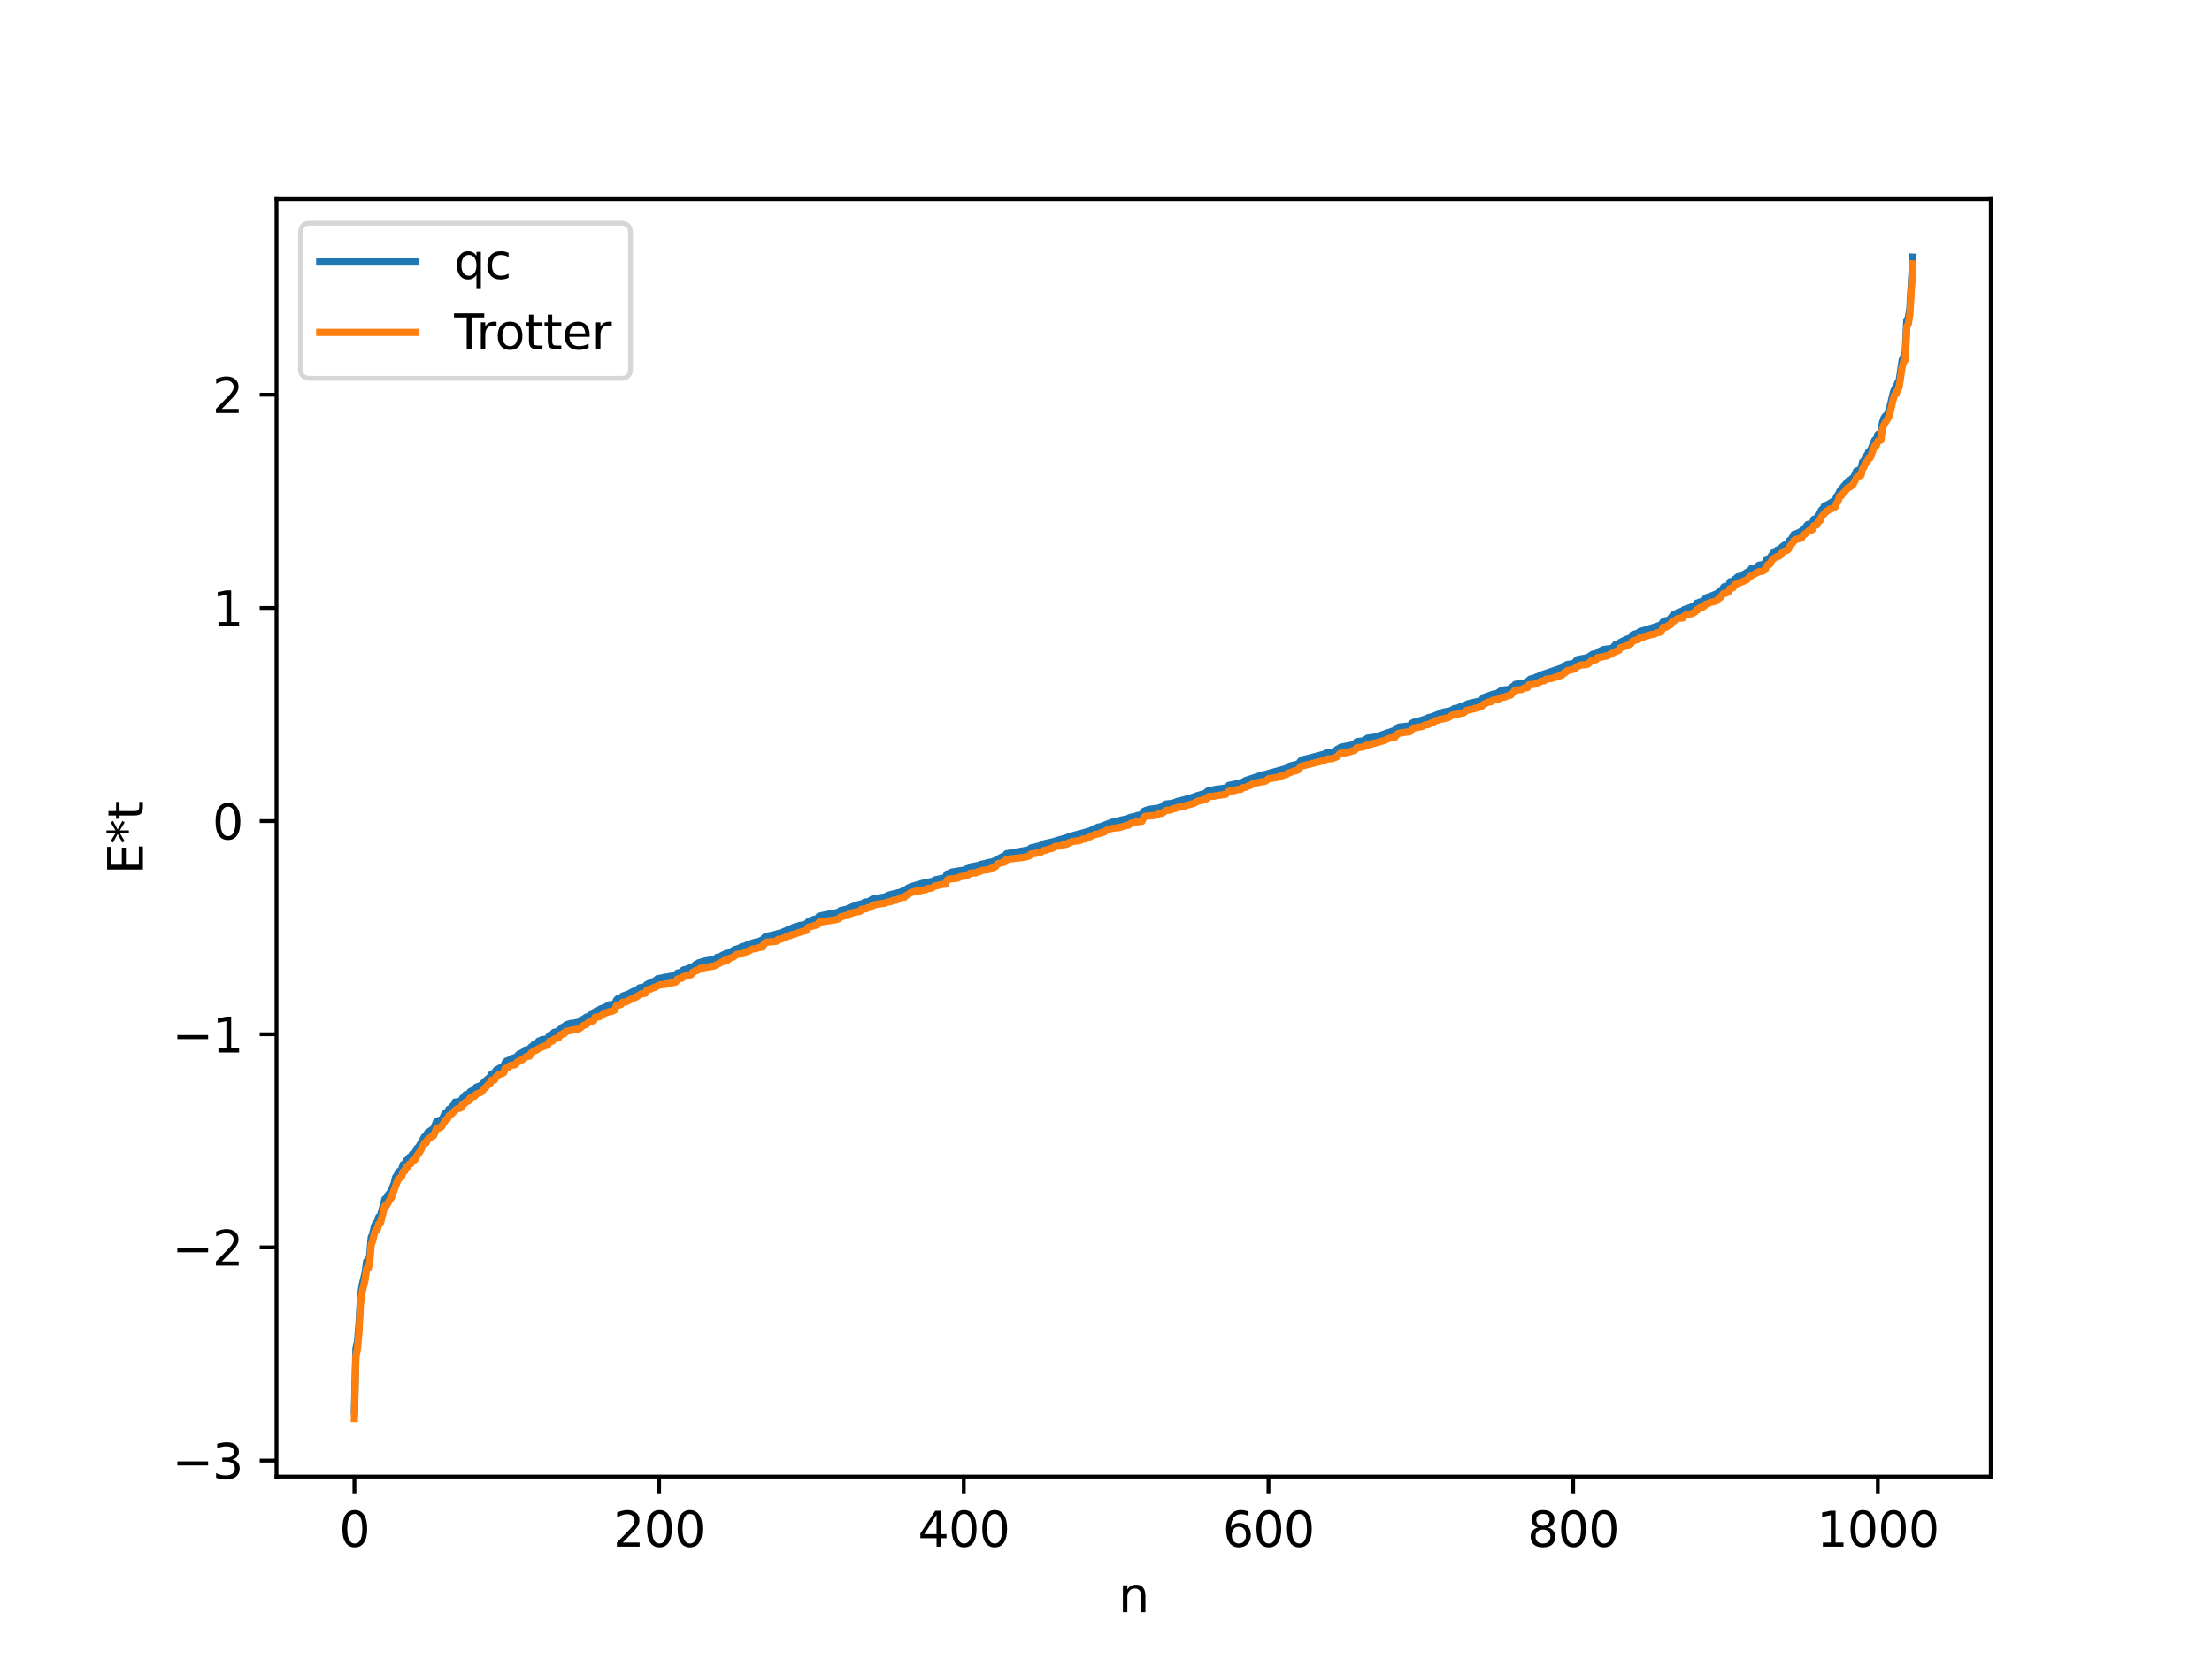 <?xml version="1.0" encoding="utf-8" standalone="no"?>
<!DOCTYPE svg PUBLIC "-//W3C//DTD SVG 1.1//EN"
  "http://www.w3.org/Graphics/SVG/1.1/DTD/svg11.dtd">
<svg xmlns:xlink="http://www.w3.org/1999/xlink" width="460.8pt" height="345.6pt" viewBox="0 0 460.8 345.6" xmlns="http://www.w3.org/2000/svg" version="1.1">
 <defs>
  <style type="text/css">*{stroke-linejoin: round; stroke-linecap: butt}</style>
 </defs>
 <g id="figure_1">
  <g id="patch_1">
   <path d="M 0 345.6 
L 460.8 345.6 
L 460.8 0 
L 0 0 
z
" style="fill: #ffffff"/>
  </g>
  <g id="axes_1">
   <g id="patch_2">
    <path d="M 57.6 307.584 
L 414.72 307.584 
L 414.72 41.472 
L 57.6 41.472 
z
" style="fill: #ffffff"/>
   </g>
   <g id="matplotlib.axis_1">
    <g id="xtick_1">
     <g id="line2d_1">
      <defs>
       <path id="m20cde042b5" d="M 0 0 
L 0 3.5 
" style="stroke: #000000; stroke-width: 0.8"/>
      </defs>
      <g>
       <use xlink:href="#m20cde042b5" x="73.833" y="307.584" style="stroke: #000000; stroke-width: 0.8"/>
      </g>
     </g>
     <g id="text_1">
      <!-- 0 -->
      <g transform="translate(70.651 322.182) scale(0.1 -0.1)">
       <defs>
        <path id="DejaVuSans-30" d="M 2034 4250 
Q 1547 4250 1301 3770 
Q 1056 3291 1056 2328 
Q 1056 1369 1301 889 
Q 1547 409 2034 409 
Q 2525 409 2770 889 
Q 3016 1369 3016 2328 
Q 3016 3291 2770 3770 
Q 2525 4250 2034 4250 
z
M 2034 4750 
Q 2819 4750 3233 4129 
Q 3647 3509 3647 2328 
Q 3647 1150 3233 529 
Q 2819 -91 2034 -91 
Q 1250 -91 836 529 
Q 422 1150 422 2328 
Q 422 3509 836 4129 
Q 1250 4750 2034 4750 
z
" transform="scale(0.016)"/>
       </defs>
       <use xlink:href="#DejaVuSans-30"/>
      </g>
     </g>
    </g>
    <g id="xtick_2">
     <g id="line2d_2">
      <g>
       <use xlink:href="#m20cde042b5" x="137.304" y="307.584" style="stroke: #000000; stroke-width: 0.8"/>
      </g>
     </g>
     <g id="text_2">
      <!-- 200 -->
      <g transform="translate(127.76 322.182) scale(0.1 -0.1)">
       <defs>
        <path id="DejaVuSans-32" d="M 1228 531 
L 3431 531 
L 3431 0 
L 469 0 
L 469 531 
Q 828 903 1448 1529 
Q 2069 2156 2228 2338 
Q 2531 2678 2651 2914 
Q 2772 3150 2772 3378 
Q 2772 3750 2511 3984 
Q 2250 4219 1831 4219 
Q 1534 4219 1204 4116 
Q 875 4013 500 3803 
L 500 4441 
Q 881 4594 1212 4672 
Q 1544 4750 1819 4750 
Q 2544 4750 2975 4387 
Q 3406 4025 3406 3419 
Q 3406 3131 3298 2873 
Q 3191 2616 2906 2266 
Q 2828 2175 2409 1742 
Q 1991 1309 1228 531 
z
" transform="scale(0.016)"/>
       </defs>
       <use xlink:href="#DejaVuSans-32"/>
       <use xlink:href="#DejaVuSans-30" x="63.623"/>
       <use xlink:href="#DejaVuSans-30" x="127.246"/>
      </g>
     </g>
    </g>
    <g id="xtick_3">
     <g id="line2d_3">
      <g>
       <use xlink:href="#m20cde042b5" x="200.775" y="307.584" style="stroke: #000000; stroke-width: 0.8"/>
      </g>
     </g>
     <g id="text_3">
      <!-- 400 -->
      <g transform="translate(191.231 322.182) scale(0.1 -0.1)">
       <defs>
        <path id="DejaVuSans-34" d="M 2419 4116 
L 825 1625 
L 2419 1625 
L 2419 4116 
z
M 2253 4666 
L 3047 4666 
L 3047 1625 
L 3713 1625 
L 3713 1100 
L 3047 1100 
L 3047 0 
L 2419 0 
L 2419 1100 
L 313 1100 
L 313 1709 
L 2253 4666 
z
" transform="scale(0.016)"/>
       </defs>
       <use xlink:href="#DejaVuSans-34"/>
       <use xlink:href="#DejaVuSans-30" x="63.623"/>
       <use xlink:href="#DejaVuSans-30" x="127.246"/>
      </g>
     </g>
    </g>
    <g id="xtick_4">
     <g id="line2d_4">
      <g>
       <use xlink:href="#m20cde042b5" x="264.246" y="307.584" style="stroke: #000000; stroke-width: 0.8"/>
      </g>
     </g>
     <g id="text_4">
      <!-- 600 -->
      <g transform="translate(254.702 322.182) scale(0.1 -0.1)">
       <defs>
        <path id="DejaVuSans-36" d="M 2113 2584 
Q 1688 2584 1439 2293 
Q 1191 2003 1191 1497 
Q 1191 994 1439 701 
Q 1688 409 2113 409 
Q 2538 409 2786 701 
Q 3034 994 3034 1497 
Q 3034 2003 2786 2293 
Q 2538 2584 2113 2584 
z
M 3366 4563 
L 3366 3988 
Q 3128 4100 2886 4159 
Q 2644 4219 2406 4219 
Q 1781 4219 1451 3797 
Q 1122 3375 1075 2522 
Q 1259 2794 1537 2939 
Q 1816 3084 2150 3084 
Q 2853 3084 3261 2657 
Q 3669 2231 3669 1497 
Q 3669 778 3244 343 
Q 2819 -91 2113 -91 
Q 1303 -91 875 529 
Q 447 1150 447 2328 
Q 447 3434 972 4092 
Q 1497 4750 2381 4750 
Q 2619 4750 2861 4703 
Q 3103 4656 3366 4563 
z
" transform="scale(0.016)"/>
       </defs>
       <use xlink:href="#DejaVuSans-36"/>
       <use xlink:href="#DejaVuSans-30" x="63.623"/>
       <use xlink:href="#DejaVuSans-30" x="127.246"/>
      </g>
     </g>
    </g>
    <g id="xtick_5">
     <g id="line2d_5">
      <g>
       <use xlink:href="#m20cde042b5" x="327.717" y="307.584" style="stroke: #000000; stroke-width: 0.8"/>
      </g>
     </g>
     <g id="text_5">
      <!-- 800 -->
      <g transform="translate(318.173 322.182) scale(0.1 -0.1)">
       <defs>
        <path id="DejaVuSans-38" d="M 2034 2216 
Q 1584 2216 1326 1975 
Q 1069 1734 1069 1313 
Q 1069 891 1326 650 
Q 1584 409 2034 409 
Q 2484 409 2743 651 
Q 3003 894 3003 1313 
Q 3003 1734 2745 1975 
Q 2488 2216 2034 2216 
z
M 1403 2484 
Q 997 2584 770 2862 
Q 544 3141 544 3541 
Q 544 4100 942 4425 
Q 1341 4750 2034 4750 
Q 2731 4750 3128 4425 
Q 3525 4100 3525 3541 
Q 3525 3141 3298 2862 
Q 3072 2584 2669 2484 
Q 3125 2378 3379 2068 
Q 3634 1759 3634 1313 
Q 3634 634 3220 271 
Q 2806 -91 2034 -91 
Q 1263 -91 848 271 
Q 434 634 434 1313 
Q 434 1759 690 2068 
Q 947 2378 1403 2484 
z
M 1172 3481 
Q 1172 3119 1398 2916 
Q 1625 2713 2034 2713 
Q 2441 2713 2670 2916 
Q 2900 3119 2900 3481 
Q 2900 3844 2670 4047 
Q 2441 4250 2034 4250 
Q 1625 4250 1398 4047 
Q 1172 3844 1172 3481 
z
" transform="scale(0.016)"/>
       </defs>
       <use xlink:href="#DejaVuSans-38"/>
       <use xlink:href="#DejaVuSans-30" x="63.623"/>
       <use xlink:href="#DejaVuSans-30" x="127.246"/>
      </g>
     </g>
    </g>
    <g id="xtick_6">
     <g id="line2d_6">
      <g>
       <use xlink:href="#m20cde042b5" x="391.188" y="307.584" style="stroke: #000000; stroke-width: 0.8"/>
      </g>
     </g>
     <g id="text_6">
      <!-- 1000 -->
      <g transform="translate(378.463 322.182) scale(0.1 -0.1)">
       <defs>
        <path id="DejaVuSans-31" d="M 794 531 
L 1825 531 
L 1825 4091 
L 703 3866 
L 703 4441 
L 1819 4666 
L 2450 4666 
L 2450 531 
L 3481 531 
L 3481 0 
L 794 0 
L 794 531 
z
" transform="scale(0.016)"/>
       </defs>
       <use xlink:href="#DejaVuSans-31"/>
       <use xlink:href="#DejaVuSans-30" x="63.623"/>
       <use xlink:href="#DejaVuSans-30" x="127.246"/>
       <use xlink:href="#DejaVuSans-30" x="190.869"/>
      </g>
     </g>
    </g>
    <g id="text_7">
     <!-- n -->
     <g transform="translate(232.991 335.861) scale(0.1 -0.1)">
      <defs>
       <path id="DejaVuSans-6e" d="M 3513 2113 
L 3513 0 
L 2938 0 
L 2938 2094 
Q 2938 2591 2744 2837 
Q 2550 3084 2163 3084 
Q 1697 3084 1428 2787 
Q 1159 2491 1159 1978 
L 1159 0 
L 581 0 
L 581 3500 
L 1159 3500 
L 1159 2956 
Q 1366 3272 1645 3428 
Q 1925 3584 2291 3584 
Q 2894 3584 3203 3211 
Q 3513 2838 3513 2113 
z
" transform="scale(0.016)"/>
      </defs>
      <use xlink:href="#DejaVuSans-6e"/>
     </g>
    </g>
   </g>
   <g id="matplotlib.axis_2">
    <g id="ytick_1">
     <g id="line2d_7">
      <defs>
       <path id="ma7b6302fb4" d="M 0 0 
L -3.5 0 
" style="stroke: #000000; stroke-width: 0.8"/>
      </defs>
      <g>
       <use xlink:href="#ma7b6302fb4" x="57.6" y="304.258" style="stroke: #000000; stroke-width: 0.8"/>
      </g>
     </g>
     <g id="text_8">
      <!-- −3 -->
      <g transform="translate(35.858 308.057) scale(0.1 -0.1)">
       <defs>
        <path id="DejaVuSans-2212" d="M 678 2272 
L 4684 2272 
L 4684 1741 
L 678 1741 
L 678 2272 
z
" transform="scale(0.016)"/>
        <path id="DejaVuSans-33" d="M 2597 2516 
Q 3050 2419 3304 2112 
Q 3559 1806 3559 1356 
Q 3559 666 3084 287 
Q 2609 -91 1734 -91 
Q 1441 -91 1130 -33 
Q 819 25 488 141 
L 488 750 
Q 750 597 1062 519 
Q 1375 441 1716 441 
Q 2309 441 2620 675 
Q 2931 909 2931 1356 
Q 2931 1769 2642 2001 
Q 2353 2234 1838 2234 
L 1294 2234 
L 1294 2753 
L 1863 2753 
Q 2328 2753 2575 2939 
Q 2822 3125 2822 3475 
Q 2822 3834 2567 4026 
Q 2313 4219 1838 4219 
Q 1578 4219 1281 4162 
Q 984 4106 628 3988 
L 628 4550 
Q 988 4650 1302 4700 
Q 1616 4750 1894 4750 
Q 2613 4750 3031 4423 
Q 3450 4097 3450 3541 
Q 3450 3153 3228 2886 
Q 3006 2619 2597 2516 
z
" transform="scale(0.016)"/>
       </defs>
       <use xlink:href="#DejaVuSans-2212"/>
       <use xlink:href="#DejaVuSans-33" x="83.789"/>
      </g>
     </g>
    </g>
    <g id="ytick_2">
     <g id="line2d_8">
      <g>
       <use xlink:href="#ma7b6302fb4" x="57.6" y="259.854" style="stroke: #000000; stroke-width: 0.8"/>
      </g>
     </g>
     <g id="text_9">
      <!-- −2 -->
      <g transform="translate(35.858 263.653) scale(0.1 -0.1)">
       <use xlink:href="#DejaVuSans-2212"/>
       <use xlink:href="#DejaVuSans-32" x="83.789"/>
      </g>
     </g>
    </g>
    <g id="ytick_3">
     <g id="line2d_9">
      <g>
       <use xlink:href="#ma7b6302fb4" x="57.6" y="215.45" style="stroke: #000000; stroke-width: 0.8"/>
      </g>
     </g>
     <g id="text_10">
      <!-- −1 -->
      <g transform="translate(35.858 219.249) scale(0.1 -0.1)">
       <use xlink:href="#DejaVuSans-2212"/>
       <use xlink:href="#DejaVuSans-31" x="83.789"/>
      </g>
     </g>
    </g>
    <g id="ytick_4">
     <g id="line2d_10">
      <g>
       <use xlink:href="#ma7b6302fb4" x="57.6" y="171.046" style="stroke: #000000; stroke-width: 0.8"/>
      </g>
     </g>
     <g id="text_11">
      <!-- 0 -->
      <g transform="translate(44.237 174.845) scale(0.1 -0.1)">
       <use xlink:href="#DejaVuSans-30"/>
      </g>
     </g>
    </g>
    <g id="ytick_5">
     <g id="line2d_11">
      <g>
       <use xlink:href="#ma7b6302fb4" x="57.6" y="126.642" style="stroke: #000000; stroke-width: 0.8"/>
      </g>
     </g>
     <g id="text_12">
      <!-- 1 -->
      <g transform="translate(44.237 130.441) scale(0.1 -0.1)">
       <use xlink:href="#DejaVuSans-31"/>
      </g>
     </g>
    </g>
    <g id="ytick_6">
     <g id="line2d_12">
      <g>
       <use xlink:href="#ma7b6302fb4" x="57.6" y="82.238" style="stroke: #000000; stroke-width: 0.8"/>
      </g>
     </g>
     <g id="text_13">
      <!-- 2 -->
      <g transform="translate(44.237 86.038) scale(0.1 -0.1)">
       <use xlink:href="#DejaVuSans-32"/>
      </g>
     </g>
    </g>
    <g id="text_14">
     <!-- E*t -->
     <g transform="translate(29.778 182.148) rotate(-90) scale(0.1 -0.1)">
      <defs>
       <path id="DejaVuSans-45" d="M 628 4666 
L 3578 4666 
L 3578 4134 
L 1259 4134 
L 1259 2753 
L 3481 2753 
L 3481 2222 
L 1259 2222 
L 1259 531 
L 3634 531 
L 3634 0 
L 628 0 
L 628 4666 
z
" transform="scale(0.016)"/>
       <path id="DejaVuSans-2a" d="M 3009 3897 
L 1888 3291 
L 3009 2681 
L 2828 2375 
L 1778 3009 
L 1778 1831 
L 1422 1831 
L 1422 3009 
L 372 2375 
L 191 2681 
L 1313 3291 
L 191 3897 
L 372 4206 
L 1422 3572 
L 1422 4750 
L 1778 4750 
L 1778 3572 
L 2828 4206 
L 3009 3897 
z
" transform="scale(0.016)"/>
       <path id="DejaVuSans-74" d="M 1172 4494 
L 1172 3500 
L 2356 3500 
L 2356 3053 
L 1172 3053 
L 1172 1153 
Q 1172 725 1289 603 
Q 1406 481 1766 481 
L 2356 481 
L 2356 0 
L 1766 0 
Q 1100 0 847 248 
Q 594 497 594 1153 
L 594 3053 
L 172 3053 
L 172 3500 
L 594 3500 
L 594 4494 
L 1172 4494 
z
" transform="scale(0.016)"/>
      </defs>
      <use xlink:href="#DejaVuSans-45"/>
      <use xlink:href="#DejaVuSans-2a" x="63.184"/>
      <use xlink:href="#DejaVuSans-74" x="113.184"/>
     </g>
    </g>
   </g>
   <g id="line2d_13">
    <path d="M 73.833 293.879 
L 74.15 280.856 
L 74.467 279.576 
L 74.785 275.796 
L 75.102 270.048 
L 75.42 267.828 
L 76.054 265.134 
L 76.372 262.785 
L 76.689 262.679 
L 77.006 261.601 
L 77.324 257.785 
L 77.641 257.025 
L 77.958 255.608 
L 78.276 254.798 
L 78.593 254.62 
L 78.91 253.481 
L 79.228 253.348 
L 80.18 249.775 
L 80.497 249.661 
L 80.815 248.972 
L 81.449 248.144 
L 82.084 246.563 
L 82.401 245.231 
L 82.719 244.804 
L 83.036 244.07 
L 83.353 244 
L 83.671 243.558 
L 83.988 242.566 
L 84.305 242.492 
L 84.623 241.772 
L 84.94 241.595 
L 85.258 241.101 
L 85.575 241.027 
L 85.892 240.447 
L 86.21 240.334 
L 86.527 239.971 
L 86.844 239.231 
L 87.162 239.024 
L 88.431 236.766 
L 88.748 236.639 
L 89.066 235.965 
L 90.335 235.105 
L 90.97 233.558 
L 91.922 233.277 
L 92.239 232.938 
L 92.557 232.197 
L 92.874 231.803 
L 93.191 231.79 
L 93.509 231.094 
L 93.826 230.973 
L 94.143 230.544 
L 94.461 230.399 
L 94.778 229.607 
L 95.73 229.48 
L 96.048 229.283 
L 96.365 228.749 
L 96.682 228.57 
L 97 228.056 
L 97.634 228.009 
L 97.952 227.423 
L 98.269 227.317 
L 98.586 226.937 
L 98.904 226.867 
L 99.221 226.479 
L 100.491 225.997 
L 100.808 225.457 
L 102.077 224.377 
L 102.395 223.76 
L 102.712 223.615 
L 103.029 223.605 
L 103.347 222.949 
L 104.616 222.211 
L 104.934 222.07 
L 105.251 221.326 
L 105.568 221 
L 105.886 220.948 
L 106.52 220.536 
L 107.472 220.258 
L 108.107 219.608 
L 109.059 219.16 
L 109.377 218.789 
L 110.011 218.645 
L 110.329 218.492 
L 110.646 218.099 
L 110.963 217.946 
L 111.281 217.513 
L 111.915 217.318 
L 112.233 216.848 
L 112.55 216.827 
L 112.867 216.591 
L 113.82 216.454 
L 114.137 216.236 
L 114.454 215.728 
L 114.772 215.562 
L 115.089 215.543 
L 115.406 215.051 
L 116.041 214.968 
L 116.676 214.415 
L 116.993 214.286 
L 117.31 213.913 
L 117.628 213.852 
L 117.945 213.481 
L 118.897 213.195 
L 119.532 213.14 
L 120.167 213.001 
L 120.801 212.881 
L 121.119 212.433 
L 121.436 212.404 
L 122.071 211.913 
L 122.705 211.695 
L 123.023 211.402 
L 123.658 211.17 
L 123.975 210.754 
L 124.292 210.602 
L 124.61 210.591 
L 124.927 210.254 
L 126.196 209.775 
L 126.831 209.339 
L 127.783 209.203 
L 128.1 209.037 
L 128.418 208.33 
L 128.735 208.012 
L 129.37 207.892 
L 129.687 207.51 
L 130.957 207.058 
L 131.591 206.696 
L 132.543 206.256 
L 132.861 206.127 
L 133.178 205.799 
L 134.13 205.627 
L 134.448 205.423 
L 134.765 205.074 
L 136.669 204.213 
L 136.986 203.875 
L 137.621 203.783 
L 138.256 203.629 
L 140.795 203.2 
L 141.112 202.708 
L 142.064 202.519 
L 142.381 202.058 
L 143.016 201.916 
L 144.603 201.24 
L 144.92 200.915 
L 145.238 200.814 
L 145.555 200.563 
L 145.872 200.518 
L 146.507 200.253 
L 147.777 200.029 
L 149.046 199.883 
L 149.363 199.426 
L 149.998 199.309 
L 150.633 198.909 
L 150.95 198.835 
L 151.267 198.593 
L 151.902 198.545 
L 152.854 197.92 
L 153.172 197.744 
L 153.489 197.722 
L 153.806 197.572 
L 154.124 197.57 
L 154.441 197.239 
L 155.076 197.119 
L 155.71 196.815 
L 157.297 196.278 
L 157.932 196.196 
L 158.567 195.907 
L 158.884 195.879 
L 159.201 195.317 
L 159.519 195.082 
L 161.423 194.685 
L 162.058 194.481 
L 163.01 194.261 
L 163.327 194.029 
L 163.644 193.965 
L 164.279 193.564 
L 164.596 193.531 
L 165.548 193.087 
L 166.183 192.983 
L 166.5 192.789 
L 167.453 192.673 
L 168.087 192.38 
L 168.405 192.003 
L 169.039 191.726 
L 169.674 191.487 
L 170.309 191.422 
L 170.626 190.866 
L 171.896 190.574 
L 174.752 190.027 
L 175.069 189.683 
L 176.656 189.345 
L 176.973 189.069 
L 177.291 189 
L 177.925 188.756 
L 178.56 188.52 
L 179.829 188.191 
L 180.147 187.93 
L 180.781 187.874 
L 181.099 187.77 
L 181.734 187.31 
L 182.686 187.146 
L 184.59 186.806 
L 184.907 186.519 
L 186.177 186.208 
L 187.446 185.897 
L 187.763 185.809 
L 188.081 185.578 
L 188.398 185.549 
L 189.35 184.9 
L 189.985 184.657 
L 192.206 184.003 
L 192.841 183.896 
L 194.428 183.557 
L 194.745 183.298 
L 196.332 182.965 
L 196.967 182.832 
L 197.284 182.064 
L 197.601 181.995 
L 198.236 181.675 
L 201.092 181.224 
L 201.41 180.978 
L 201.727 180.938 
L 202.362 180.543 
L 203.631 180.32 
L 203.948 180.258 
L 204.266 180.067 
L 205.218 179.892 
L 205.853 179.686 
L 206.805 179.533 
L 209.026 178.368 
L 209.343 178.343 
L 209.661 177.85 
L 211.882 177.467 
L 214.421 177.014 
L 214.739 176.65 
L 216.643 176.191 
L 216.96 176.007 
L 217.277 175.989 
L 217.595 175.736 
L 219.181 175.394 
L 222.355 174.46 
L 222.99 174.211 
L 227.115 173.083 
L 228.067 172.569 
L 228.385 172.533 
L 228.702 172.305 
L 229.337 172.194 
L 230.606 171.691 
L 231.876 171.217 
L 235.049 170.511 
L 235.367 170.295 
L 236.636 170.023 
L 236.953 169.868 
L 237.905 169.79 
L 238.223 169.036 
L 238.858 168.764 
L 239.492 168.589 
L 240.762 168.421 
L 241.079 168.414 
L 242.348 167.969 
L 242.666 167.521 
L 244.253 167.334 
L 244.57 167.248 
L 245.205 166.967 
L 246.474 166.646 
L 247.109 166.507 
L 247.426 166.348 
L 248.061 166.237 
L 248.696 166.01 
L 249.013 165.971 
L 249.33 165.762 
L 250.6 165.426 
L 251.234 165.164 
L 251.552 164.807 
L 253.139 164.459 
L 255.36 164.165 
L 255.677 163.967 
L 255.995 163.605 
L 256.629 163.487 
L 258.216 163.109 
L 258.851 162.972 
L 259.486 162.591 
L 262.977 161.433 
L 263.611 161.312 
L 267.42 160.24 
L 267.737 160.198 
L 268.689 159.584 
L 269.958 159.285 
L 270.593 159.049 
L 270.91 158.543 
L 271.228 158.287 
L 272.18 158.067 
L 275.988 157.076 
L 276.305 156.817 
L 277.258 156.746 
L 278.21 156.462 
L 278.527 156.1 
L 278.844 156.002 
L 279.162 155.73 
L 279.796 155.559 
L 282.018 155.138 
L 282.653 154.501 
L 283.922 154.349 
L 284.557 154.015 
L 284.874 153.767 
L 286.461 153.548 
L 288.365 152.927 
L 289 152.645 
L 289.317 152.623 
L 289.952 152.374 
L 290.586 152.157 
L 290.904 151.716 
L 291.539 151.452 
L 293.443 151.256 
L 293.76 151.163 
L 294.077 150.691 
L 294.712 150.387 
L 295.664 150.193 
L 297.251 149.701 
L 297.568 149.479 
L 297.886 149.439 
L 298.52 149.251 
L 300.742 148.339 
L 302.329 148.035 
L 302.963 147.608 
L 303.598 147.562 
L 304.233 147.221 
L 304.867 147.088 
L 305.82 146.599 
L 308.358 146.02 
L 308.676 145.941 
L 308.993 145.341 
L 311.215 144.563 
L 311.849 144.491 
L 312.801 143.799 
L 314.071 143.663 
L 314.705 143.457 
L 315.023 143.089 
L 315.34 142.955 
L 315.658 142.574 
L 317.879 142.193 
L 318.831 141.442 
L 319.466 141.329 
L 320.1 141.011 
L 320.418 140.98 
L 320.735 140.721 
L 325.496 139.107 
L 325.813 138.723 
L 326.13 138.699 
L 326.448 138.443 
L 327.717 138.248 
L 328.034 138.088 
L 328.352 137.641 
L 328.669 137.386 
L 330.573 137.033 
L 330.891 136.907 
L 331.843 136.268 
L 332.477 136.219 
L 333.112 135.734 
L 334.064 135.301 
L 335.651 135.081 
L 335.968 134.981 
L 336.603 134.209 
L 337.238 134.159 
L 337.555 133.801 
L 338.824 133.174 
L 339.777 132.887 
L 340.094 132.233 
L 341.363 131.845 
L 341.681 131.508 
L 342.315 131.377 
L 344.537 130.69 
L 345.806 130.261 
L 346.124 130.076 
L 346.441 129.554 
L 346.758 129.502 
L 347.076 129.294 
L 347.71 129.223 
L 348.662 127.959 
L 348.98 127.929 
L 349.615 127.565 
L 350.567 127.268 
L 350.884 126.946 
L 351.201 126.912 
L 351.519 126.726 
L 351.836 126.694 
L 353.105 126.11 
L 353.423 125.655 
L 353.74 125.611 
L 354.058 125.425 
L 355.01 125.219 
L 355.327 124.562 
L 356.914 123.985 
L 357.866 123.572 
L 358.183 123.213 
L 358.5 123.183 
L 359.135 122.238 
L 360.087 122.098 
L 360.405 121.181 
L 361.039 121.083 
L 361.357 120.664 
L 361.674 120.487 
L 361.991 120.159 
L 362.626 120.036 
L 364.213 119.067 
L 364.53 118.986 
L 364.848 118.434 
L 365.482 118.333 
L 365.8 118.206 
L 366.434 117.743 
L 367.069 117.643 
L 367.386 117.546 
L 367.704 117.247 
L 368.021 116.502 
L 368.339 116.455 
L 368.656 116.28 
L 369.608 114.92 
L 369.925 114.858 
L 370.243 114.582 
L 370.56 114.533 
L 371.512 113.715 
L 372.147 113.337 
L 372.464 113.164 
L 372.781 112.601 
L 373.099 112.463 
L 373.734 111.293 
L 374.051 111.267 
L 375.32 110.654 
L 375.638 110.177 
L 375.955 110.12 
L 376.59 109.262 
L 377.542 109.061 
L 377.859 108.16 
L 378.494 108.052 
L 378.811 107.114 
L 379.129 107.045 
L 379.446 106.24 
L 379.763 106.014 
L 380.081 105.379 
L 380.715 105.165 
L 382.302 104.153 
L 382.62 103.421 
L 382.937 103.063 
L 383.254 102.319 
L 384.206 101.147 
L 384.524 100.852 
L 384.841 100.367 
L 385.158 100.11 
L 385.476 100.078 
L 385.793 99.696 
L 386.11 99.561 
L 386.745 98.116 
L 387.062 98.065 
L 387.697 97.611 
L 388.015 96.222 
L 388.332 96.082 
L 388.649 95.088 
L 388.967 95.047 
L 389.284 94.063 
L 389.601 94.021 
L 390.553 91.655 
L 390.871 91.552 
L 391.188 90.482 
L 391.823 90.276 
L 392.14 88.068 
L 392.458 87.099 
L 392.775 86.645 
L 393.092 86.543 
L 393.727 84.717 
L 394.362 81.986 
L 394.679 80.988 
L 394.996 80.648 
L 395.314 79.794 
L 395.631 79.32 
L 396.266 74.992 
L 396.9 73.527 
L 397.218 66.684 
L 397.535 66.308 
L 397.853 64.223 
L 398.487 53.568 
L 398.487 53.568 
" clip-path="url(#p8f0c051a41)" style="fill: none; stroke: #1f77b4; stroke-width: 1.5; stroke-linecap: square"/>
   </g>
   <g id="line2d_14">
    <path d="M 73.833 295.488 
L 74.15 282.389 
L 74.467 281.107 
L 74.785 277.385 
L 75.102 271.589 
L 75.42 269.29 
L 76.054 266.608 
L 76.372 264.286 
L 76.689 264.286 
L 77.006 263.133 
L 77.324 259.338 
L 77.641 258.49 
L 77.958 257.082 
L 78.276 256.191 
L 78.593 256.191 
L 78.91 254.908 
L 79.228 254.863 
L 80.18 251.187 
L 80.497 251.187 
L 81.132 250.034 
L 81.449 249.678 
L 82.719 246.239 
L 83.036 245.552 
L 83.353 245.391 
L 83.671 245.063 
L 83.988 244.071 
L 84.305 243.982 
L 84.623 243.091 
L 84.94 243.091 
L 85.258 242.528 
L 85.575 242.459 
L 85.892 241.809 
L 86.21 241.764 
L 86.527 241.474 
L 86.844 240.792 
L 87.479 239.911 
L 88.431 238.088 
L 88.748 238.088 
L 89.066 237.411 
L 89.7 236.935 
L 90.335 236.578 
L 90.97 234.996 
L 91.605 234.954 
L 91.922 234.778 
L 92.874 233.272 
L 93.191 233.14 
L 93.509 232.452 
L 93.826 232.292 
L 95.096 231.066 
L 96.048 230.766 
L 96.365 229.992 
L 96.682 229.992 
L 97 229.601 
L 97.634 229.36 
L 97.952 228.71 
L 98.269 228.665 
L 98.586 228.375 
L 98.904 228.368 
L 99.221 227.929 
L 100.173 227.576 
L 100.491 227.311 
L 100.808 226.812 
L 101.125 226.61 
L 101.76 225.874 
L 102.077 225.765 
L 102.395 225.002 
L 103.029 224.989 
L 103.347 224.312 
L 103.981 223.836 
L 104.616 223.637 
L 104.934 223.479 
L 105.251 222.578 
L 105.886 222.358 
L 106.203 222.033 
L 106.52 221.897 
L 107.155 221.854 
L 107.472 221.679 
L 107.79 221.194 
L 108.107 221.132 
L 108.424 220.875 
L 108.742 220.808 
L 109.694 220.084 
L 110.329 220.002 
L 110.646 219.353 
L 110.963 219.193 
L 111.281 218.865 
L 111.598 218.837 
L 112.55 218.275 
L 114.137 217.667 
L 114.454 216.935 
L 115.089 216.893 
L 115.406 216.502 
L 116.041 216.261 
L 116.358 216.232 
L 116.676 215.611 
L 116.993 215.566 
L 117.31 215.276 
L 117.628 215.269 
L 117.945 214.83 
L 118.58 214.742 
L 119.215 214.593 
L 120.484 214.353 
L 120.801 214.212 
L 121.436 213.712 
L 121.753 213.511 
L 122.071 213.45 
L 122.705 212.931 
L 123.34 212.668 
L 123.658 212.665 
L 123.975 211.903 
L 124.927 211.777 
L 126.196 210.947 
L 126.514 210.929 
L 126.831 210.759 
L 127.466 210.684 
L 128.1 210.38 
L 128.418 209.479 
L 129.053 209.34 
L 129.37 209.259 
L 129.687 208.797 
L 130.322 208.755 
L 131.591 208.095 
L 131.909 208.033 
L 132.226 207.776 
L 132.543 207.708 
L 132.861 207.431 
L 133.178 207.338 
L 133.496 207.074 
L 134.448 206.903 
L 134.765 206.254 
L 135.717 205.975 
L 136.034 205.765 
L 136.352 205.738 
L 137.304 205.207 
L 138.891 204.999 
L 139.525 204.867 
L 140.795 204.568 
L 141.112 203.945 
L 141.747 203.794 
L 142.064 203.794 
L 142.381 203.41 
L 142.699 203.403 
L 143.334 203.162 
L 143.968 203.052 
L 144.286 202.512 
L 144.603 202.467 
L 144.92 202.177 
L 145.238 202.17 
L 145.555 202.033 
L 145.872 201.731 
L 146.507 201.642 
L 147.142 201.494 
L 148.729 201.254 
L 149.998 200.613 
L 150.315 200.411 
L 150.633 200.351 
L 150.95 200.039 
L 151.585 200.019 
L 151.902 199.675 
L 152.854 199.308 
L 153.489 198.804 
L 154.758 198.678 
L 155.71 198.136 
L 156.028 198.113 
L 156.662 197.688 
L 157.615 197.585 
L 158.249 197.348 
L 158.884 197.281 
L 159.201 196.511 
L 159.836 196.255 
L 161.105 196.159 
L 161.74 196.076 
L 162.058 195.698 
L 162.692 195.656 
L 163.327 195.387 
L 163.644 195.364 
L 163.962 195.002 
L 164.596 194.934 
L 164.914 194.712 
L 165.548 194.609 
L 166.183 194.332 
L 168.087 193.804 
L 168.405 193.155 
L 170.309 192.639 
L 170.626 192.119 
L 171.578 191.977 
L 174.117 191.586 
L 174.752 191.394 
L 175.069 191.031 
L 176.339 190.695 
L 176.656 190.695 
L 176.973 190.311 
L 177.291 190.304 
L 177.925 190.062 
L 178.877 189.905 
L 179.195 189.836 
L 179.512 189.413 
L 180.464 189.306 
L 180.781 189.078 
L 181.099 189.071 
L 181.416 188.934 
L 181.734 188.631 
L 182.051 188.605 
L 182.368 188.425 
L 184.272 188.154 
L 184.907 187.899 
L 185.542 187.838 
L 186.177 187.523 
L 186.811 187.505 
L 187.129 187.312 
L 187.446 187.251 
L 187.763 186.94 
L 188.398 186.92 
L 188.715 186.576 
L 189.033 186.47 
L 189.667 185.988 
L 190.62 185.691 
L 191.254 185.597 
L 191.889 185.57 
L 192.206 185.402 
L 192.841 185.358 
L 193.158 185.122 
L 194.11 185.014 
L 194.745 184.56 
L 195.38 184.485 
L 195.697 184.34 
L 196.967 184.182 
L 197.284 183.412 
L 197.601 183.156 
L 199.188 182.977 
L 199.505 182.943 
L 200.14 182.599 
L 200.775 182.557 
L 201.41 182.287 
L 201.727 182.265 
L 202.044 181.912 
L 203.314 181.835 
L 203.631 181.613 
L 204.266 181.51 
L 204.583 181.311 
L 205.535 181.191 
L 206.17 181.093 
L 206.805 180.743 
L 207.122 180.704 
L 207.439 180.471 
L 207.757 179.966 
L 209.343 179.567 
L 209.661 179.02 
L 210.93 178.878 
L 213.469 178.575 
L 214.421 178.295 
L 214.739 177.932 
L 215.373 177.819 
L 215.691 177.798 
L 216.008 177.596 
L 216.643 177.536 
L 216.96 177.465 
L 217.277 177.212 
L 217.912 177.116 
L 218.547 176.854 
L 219.181 176.737 
L 219.816 176.313 
L 221.086 176.207 
L 221.403 176.015 
L 222.355 175.835 
L 222.672 175.532 
L 222.99 175.506 
L 223.307 175.326 
L 224.894 175.102 
L 225.211 175.015 
L 225.529 174.8 
L 226.163 174.738 
L 228.067 173.841 
L 229.02 173.678 
L 229.337 173.477 
L 229.972 173.371 
L 230.606 172.889 
L 231.558 172.592 
L 232.193 172.498 
L 233.145 172.406 
L 234.732 171.938 
L 235.049 171.915 
L 235.684 171.461 
L 236.319 171.386 
L 236.636 171.241 
L 237.905 171.083 
L 238.223 170.313 
L 238.54 170.056 
L 240.444 169.878 
L 240.762 169.843 
L 241.396 169.5 
L 242.031 169.423 
L 242.983 168.813 
L 243.935 168.736 
L 244.253 168.514 
L 244.887 168.411 
L 245.205 168.212 
L 246.157 168.092 
L 246.791 167.994 
L 247.109 167.777 
L 248.696 167.372 
L 249.648 166.867 
L 250.6 166.677 
L 250.917 166.49 
L 251.234 166.468 
L 251.552 166.068 
L 251.869 165.913 
L 252.821 165.878 
L 253.456 165.751 
L 255.36 165.476 
L 255.995 164.833 
L 257.264 164.698 
L 257.581 164.497 
L 258.534 164.437 
L 258.851 164.113 
L 259.486 164.017 
L 260.12 163.707 
L 260.438 163.638 
L 261.072 163.192 
L 261.707 163.108 
L 262.659 162.897 
L 263.611 162.736 
L 264.246 162.227 
L 265.833 162.002 
L 268.054 161.306 
L 268.372 161.053 
L 269.324 160.742 
L 269.641 160.599 
L 269.958 160.579 
L 270.593 160.272 
L 270.91 159.676 
L 275.353 158.551 
L 275.671 158.362 
L 275.988 158.35 
L 276.305 158.141 
L 277.575 158.024 
L 278.527 157.632 
L 279.162 156.943 
L 279.796 156.865 
L 280.431 156.81 
L 281.383 156.573 
L 281.7 156.401 
L 282.018 156.401 
L 282.335 156.211 
L 282.653 155.751 
L 283.922 155.636 
L 284.557 155.312 
L 288.365 154.273 
L 289.317 153.83 
L 290.586 153.578 
L 291.221 152.814 
L 291.856 152.68 
L 293.443 152.466 
L 293.76 152.398 
L 294.395 151.704 
L 296.299 151.338 
L 296.934 151.014 
L 297.568 150.918 
L 298.203 150.607 
L 298.52 150.539 
L 299.155 150.092 
L 299.472 150.086 
L 300.107 149.818 
L 300.742 149.773 
L 301.059 149.636 
L 301.694 149.505 
L 302.646 148.929 
L 303.598 148.817 
L 304.233 148.601 
L 304.867 148.532 
L 305.502 148.018 
L 307.089 147.643 
L 307.406 147.5 
L 307.724 147.48 
L 308.676 147.173 
L 308.993 146.768 
L 309.945 146.3 
L 310.58 146.208 
L 310.897 145.923 
L 312.167 145.652 
L 312.801 145.279 
L 313.436 145.237 
L 314.071 144.94 
L 314.705 144.814 
L 315.34 144.115 
L 315.658 143.773 
L 316.927 143.662 
L 317.562 143.302 
L 318.196 143.251 
L 318.514 142.652 
L 319.783 142.525 
L 320.418 142.213 
L 320.735 142.132 
L 321.053 141.893 
L 321.687 141.831 
L 322.005 141.516 
L 322.639 141.407 
L 323.274 141.336 
L 323.909 141.127 
L 325.496 140.586 
L 325.813 140.147 
L 326.13 140.107 
L 326.448 139.715 
L 327.082 139.58 
L 328.034 139.367 
L 328.352 138.973 
L 329.304 138.547 
L 330.573 138.45 
L 330.891 138.291 
L 331.525 137.637 
L 332.16 137.508 
L 332.477 137.439 
L 332.795 136.993 
L 333.429 136.93 
L 334.381 136.699 
L 334.699 136.69 
L 336.92 135.563 
L 337.238 135.502 
L 337.555 134.918 
L 338.824 134.558 
L 339.777 134.074 
L 340.094 133.564 
L 341.363 133.174 
L 341.681 132.824 
L 342.315 132.757 
L 342.633 132.553 
L 342.95 132.546 
L 343.267 132.352 
L 343.585 132.333 
L 343.902 132.18 
L 344.537 132.138 
L 345.172 131.84 
L 345.806 131.715 
L 346.124 131.433 
L 346.441 130.674 
L 347.076 130.665 
L 347.71 130.203 
L 348.028 130.152 
L 348.345 129.516 
L 348.662 129.426 
L 349.615 128.794 
L 350.567 128.732 
L 350.884 128.289 
L 351.201 128.098 
L 351.836 128.027 
L 352.153 127.849 
L 352.471 127.822 
L 353.105 127.487 
L 353.423 127.048 
L 353.74 127.008 
L 354.058 126.616 
L 354.692 126.481 
L 355.01 126.296 
L 355.327 125.874 
L 355.962 125.699 
L 356.279 125.505 
L 357.548 125.208 
L 358.183 124.527 
L 358.5 124.409 
L 358.818 123.894 
L 359.135 123.6 
L 359.453 123.59 
L 360.087 123.307 
L 360.405 122.603 
L 361.039 122.464 
L 361.357 121.819 
L 363.896 120.794 
L 364.53 120.102 
L 366.434 119.081 
L 367.069 119.039 
L 367.704 118.685 
L 368.021 117.928 
L 368.339 117.575 
L 368.656 117.567 
L 369.291 116.416 
L 369.608 116.327 
L 370.243 115.933 
L 370.56 115.874 
L 370.877 115.676 
L 371.195 115.19 
L 371.829 114.75 
L 372.147 114.723 
L 372.464 114.532 
L 373.099 113.517 
L 373.416 113.171 
L 373.734 112.6 
L 374.051 112.406 
L 375.32 112.109 
L 375.638 111.428 
L 375.955 111.31 
L 376.907 110.501 
L 377.224 110.491 
L 377.542 110.325 
L 377.859 109.504 
L 378.494 109.365 
L 378.811 108.498 
L 379.129 108.486 
L 379.446 107.695 
L 380.398 106.605 
L 381.35 105.982 
L 381.667 105.953 
L 382.302 105.586 
L 382.62 104.828 
L 382.937 104.379 
L 383.254 103.317 
L 383.572 103.302 
L 383.889 102.834 
L 384.206 102.577 
L 384.841 101.651 
L 385.158 101.607 
L 385.793 101.145 
L 386.11 100.809 
L 386.745 99.529 
L 387.062 99.25 
L 387.697 99.009 
L 388.015 97.668 
L 388.332 97.226 
L 388.649 96.404 
L 388.967 96.28 
L 389.284 95.399 
L 389.601 95.387 
L 390.553 92.882 
L 390.871 92.854 
L 391.188 91.886 
L 391.505 91.743 
L 391.823 91.729 
L 392.14 89.478 
L 392.458 88.508 
L 393.41 86.973 
L 393.727 86.053 
L 394.362 83.305 
L 394.679 82.3 
L 394.996 82.072 
L 395.314 81.169 
L 395.631 80.63 
L 396.266 76.379 
L 396.583 75.409 
L 396.9 74.947 
L 397.218 68.069 
L 397.535 67.531 
L 397.853 65.545 
L 398.487 54.97 
L 398.487 54.97 
" clip-path="url(#p8f0c051a41)" style="fill: none; stroke: #ff7f0e; stroke-width: 1.5; stroke-linecap: square"/>
   </g>
   <g id="patch_3">
    <path d="M 57.6 307.584 
L 57.6 41.472 
" style="fill: none; stroke: #000000; stroke-width: 0.8; stroke-linejoin: miter; stroke-linecap: square"/>
   </g>
   <g id="patch_4">
    <path d="M 414.72 307.584 
L 414.72 41.472 
" style="fill: none; stroke: #000000; stroke-width: 0.8; stroke-linejoin: miter; stroke-linecap: square"/>
   </g>
   <g id="patch_5">
    <path d="M 57.6 307.584 
L 414.72 307.584 
" style="fill: none; stroke: #000000; stroke-width: 0.8; stroke-linejoin: miter; stroke-linecap: square"/>
   </g>
   <g id="patch_6">
    <path d="M 57.6 41.472 
L 414.72 41.472 
" style="fill: none; stroke: #000000; stroke-width: 0.8; stroke-linejoin: miter; stroke-linecap: square"/>
   </g>
   <g id="legend_1">
    <g id="patch_7">
     <path d="M 64.6 78.828 
L 129.342 78.828 
Q 131.342 78.828 131.342 76.828 
L 131.342 48.472 
Q 131.342 46.472 129.342 46.472 
L 64.6 46.472 
Q 62.6 46.472 62.6 48.472 
L 62.6 76.828 
Q 62.6 78.828 64.6 78.828 
z
" style="fill: #ffffff; opacity: 0.8; stroke: #cccccc; stroke-linejoin: miter"/>
    </g>
    <g id="line2d_15">
     <path d="M 66.6 54.57 
L 76.6 54.57 
L 86.6 54.57 
" style="fill: none; stroke: #1f77b4; stroke-width: 1.5; stroke-linecap: square"/>
    </g>
    <g id="text_15">
     <!-- qc -->
     <g transform="translate(94.6 58.07) scale(0.1 -0.1)">
      <defs>
       <path id="DejaVuSans-71" d="M 947 1747 
Q 947 1113 1208 752 
Q 1469 391 1925 391 
Q 2381 391 2643 752 
Q 2906 1113 2906 1747 
Q 2906 2381 2643 2742 
Q 2381 3103 1925 3103 
Q 1469 3103 1208 2742 
Q 947 2381 947 1747 
z
M 2906 525 
Q 2725 213 2448 61 
Q 2172 -91 1784 -91 
Q 1150 -91 751 415 
Q 353 922 353 1747 
Q 353 2572 751 3078 
Q 1150 3584 1784 3584 
Q 2172 3584 2448 3432 
Q 2725 3281 2906 2969 
L 2906 3500 
L 3481 3500 
L 3481 -1331 
L 2906 -1331 
L 2906 525 
z
" transform="scale(0.016)"/>
       <path id="DejaVuSans-63" d="M 3122 3366 
L 3122 2828 
Q 2878 2963 2633 3030 
Q 2388 3097 2138 3097 
Q 1578 3097 1268 2742 
Q 959 2388 959 1747 
Q 959 1106 1268 751 
Q 1578 397 2138 397 
Q 2388 397 2633 464 
Q 2878 531 3122 666 
L 3122 134 
Q 2881 22 2623 -34 
Q 2366 -91 2075 -91 
Q 1284 -91 818 406 
Q 353 903 353 1747 
Q 353 2603 823 3093 
Q 1294 3584 2113 3584 
Q 2378 3584 2631 3529 
Q 2884 3475 3122 3366 
z
" transform="scale(0.016)"/>
      </defs>
      <use xlink:href="#DejaVuSans-71"/>
      <use xlink:href="#DejaVuSans-63" x="63.477"/>
     </g>
    </g>
    <g id="line2d_16">
     <path d="M 66.6 69.249 
L 76.6 69.249 
L 86.6 69.249 
" style="fill: none; stroke: #ff7f0e; stroke-width: 1.5; stroke-linecap: square"/>
    </g>
    <g id="text_16">
     <!-- Trotter -->
     <g transform="translate(94.6 72.749) scale(0.1 -0.1)">
      <defs>
       <path id="DejaVuSans-54" d="M -19 4666 
L 3928 4666 
L 3928 4134 
L 2272 4134 
L 2272 0 
L 1638 0 
L 1638 4134 
L -19 4134 
L -19 4666 
z
" transform="scale(0.016)"/>
       <path id="DejaVuSans-72" d="M 2631 2963 
Q 2534 3019 2420 3045 
Q 2306 3072 2169 3072 
Q 1681 3072 1420 2755 
Q 1159 2438 1159 1844 
L 1159 0 
L 581 0 
L 581 3500 
L 1159 3500 
L 1159 2956 
Q 1341 3275 1631 3429 
Q 1922 3584 2338 3584 
Q 2397 3584 2469 3576 
Q 2541 3569 2628 3553 
L 2631 2963 
z
" transform="scale(0.016)"/>
       <path id="DejaVuSans-6f" d="M 1959 3097 
Q 1497 3097 1228 2736 
Q 959 2375 959 1747 
Q 959 1119 1226 758 
Q 1494 397 1959 397 
Q 2419 397 2687 759 
Q 2956 1122 2956 1747 
Q 2956 2369 2687 2733 
Q 2419 3097 1959 3097 
z
M 1959 3584 
Q 2709 3584 3137 3096 
Q 3566 2609 3566 1747 
Q 3566 888 3137 398 
Q 2709 -91 1959 -91 
Q 1206 -91 779 398 
Q 353 888 353 1747 
Q 353 2609 779 3096 
Q 1206 3584 1959 3584 
z
" transform="scale(0.016)"/>
       <path id="DejaVuSans-65" d="M 3597 1894 
L 3597 1613 
L 953 1613 
Q 991 1019 1311 708 
Q 1631 397 2203 397 
Q 2534 397 2845 478 
Q 3156 559 3463 722 
L 3463 178 
Q 3153 47 2828 -22 
Q 2503 -91 2169 -91 
Q 1331 -91 842 396 
Q 353 884 353 1716 
Q 353 2575 817 3079 
Q 1281 3584 2069 3584 
Q 2775 3584 3186 3129 
Q 3597 2675 3597 1894 
z
M 3022 2063 
Q 3016 2534 2758 2815 
Q 2500 3097 2075 3097 
Q 1594 3097 1305 2825 
Q 1016 2553 972 2059 
L 3022 2063 
z
" transform="scale(0.016)"/>
      </defs>
      <use xlink:href="#DejaVuSans-54"/>
      <use xlink:href="#DejaVuSans-72" x="46.334"/>
      <use xlink:href="#DejaVuSans-6f" x="85.197"/>
      <use xlink:href="#DejaVuSans-74" x="146.379"/>
      <use xlink:href="#DejaVuSans-74" x="185.588"/>
      <use xlink:href="#DejaVuSans-65" x="224.797"/>
      <use xlink:href="#DejaVuSans-72" x="286.32"/>
     </g>
    </g>
   </g>
  </g>
 </g>
 <defs>
  <clipPath id="p8f0c051a41">
   <rect x="57.6" y="41.472" width="357.12" height="266.112"/>
  </clipPath>
 </defs>
</svg>
